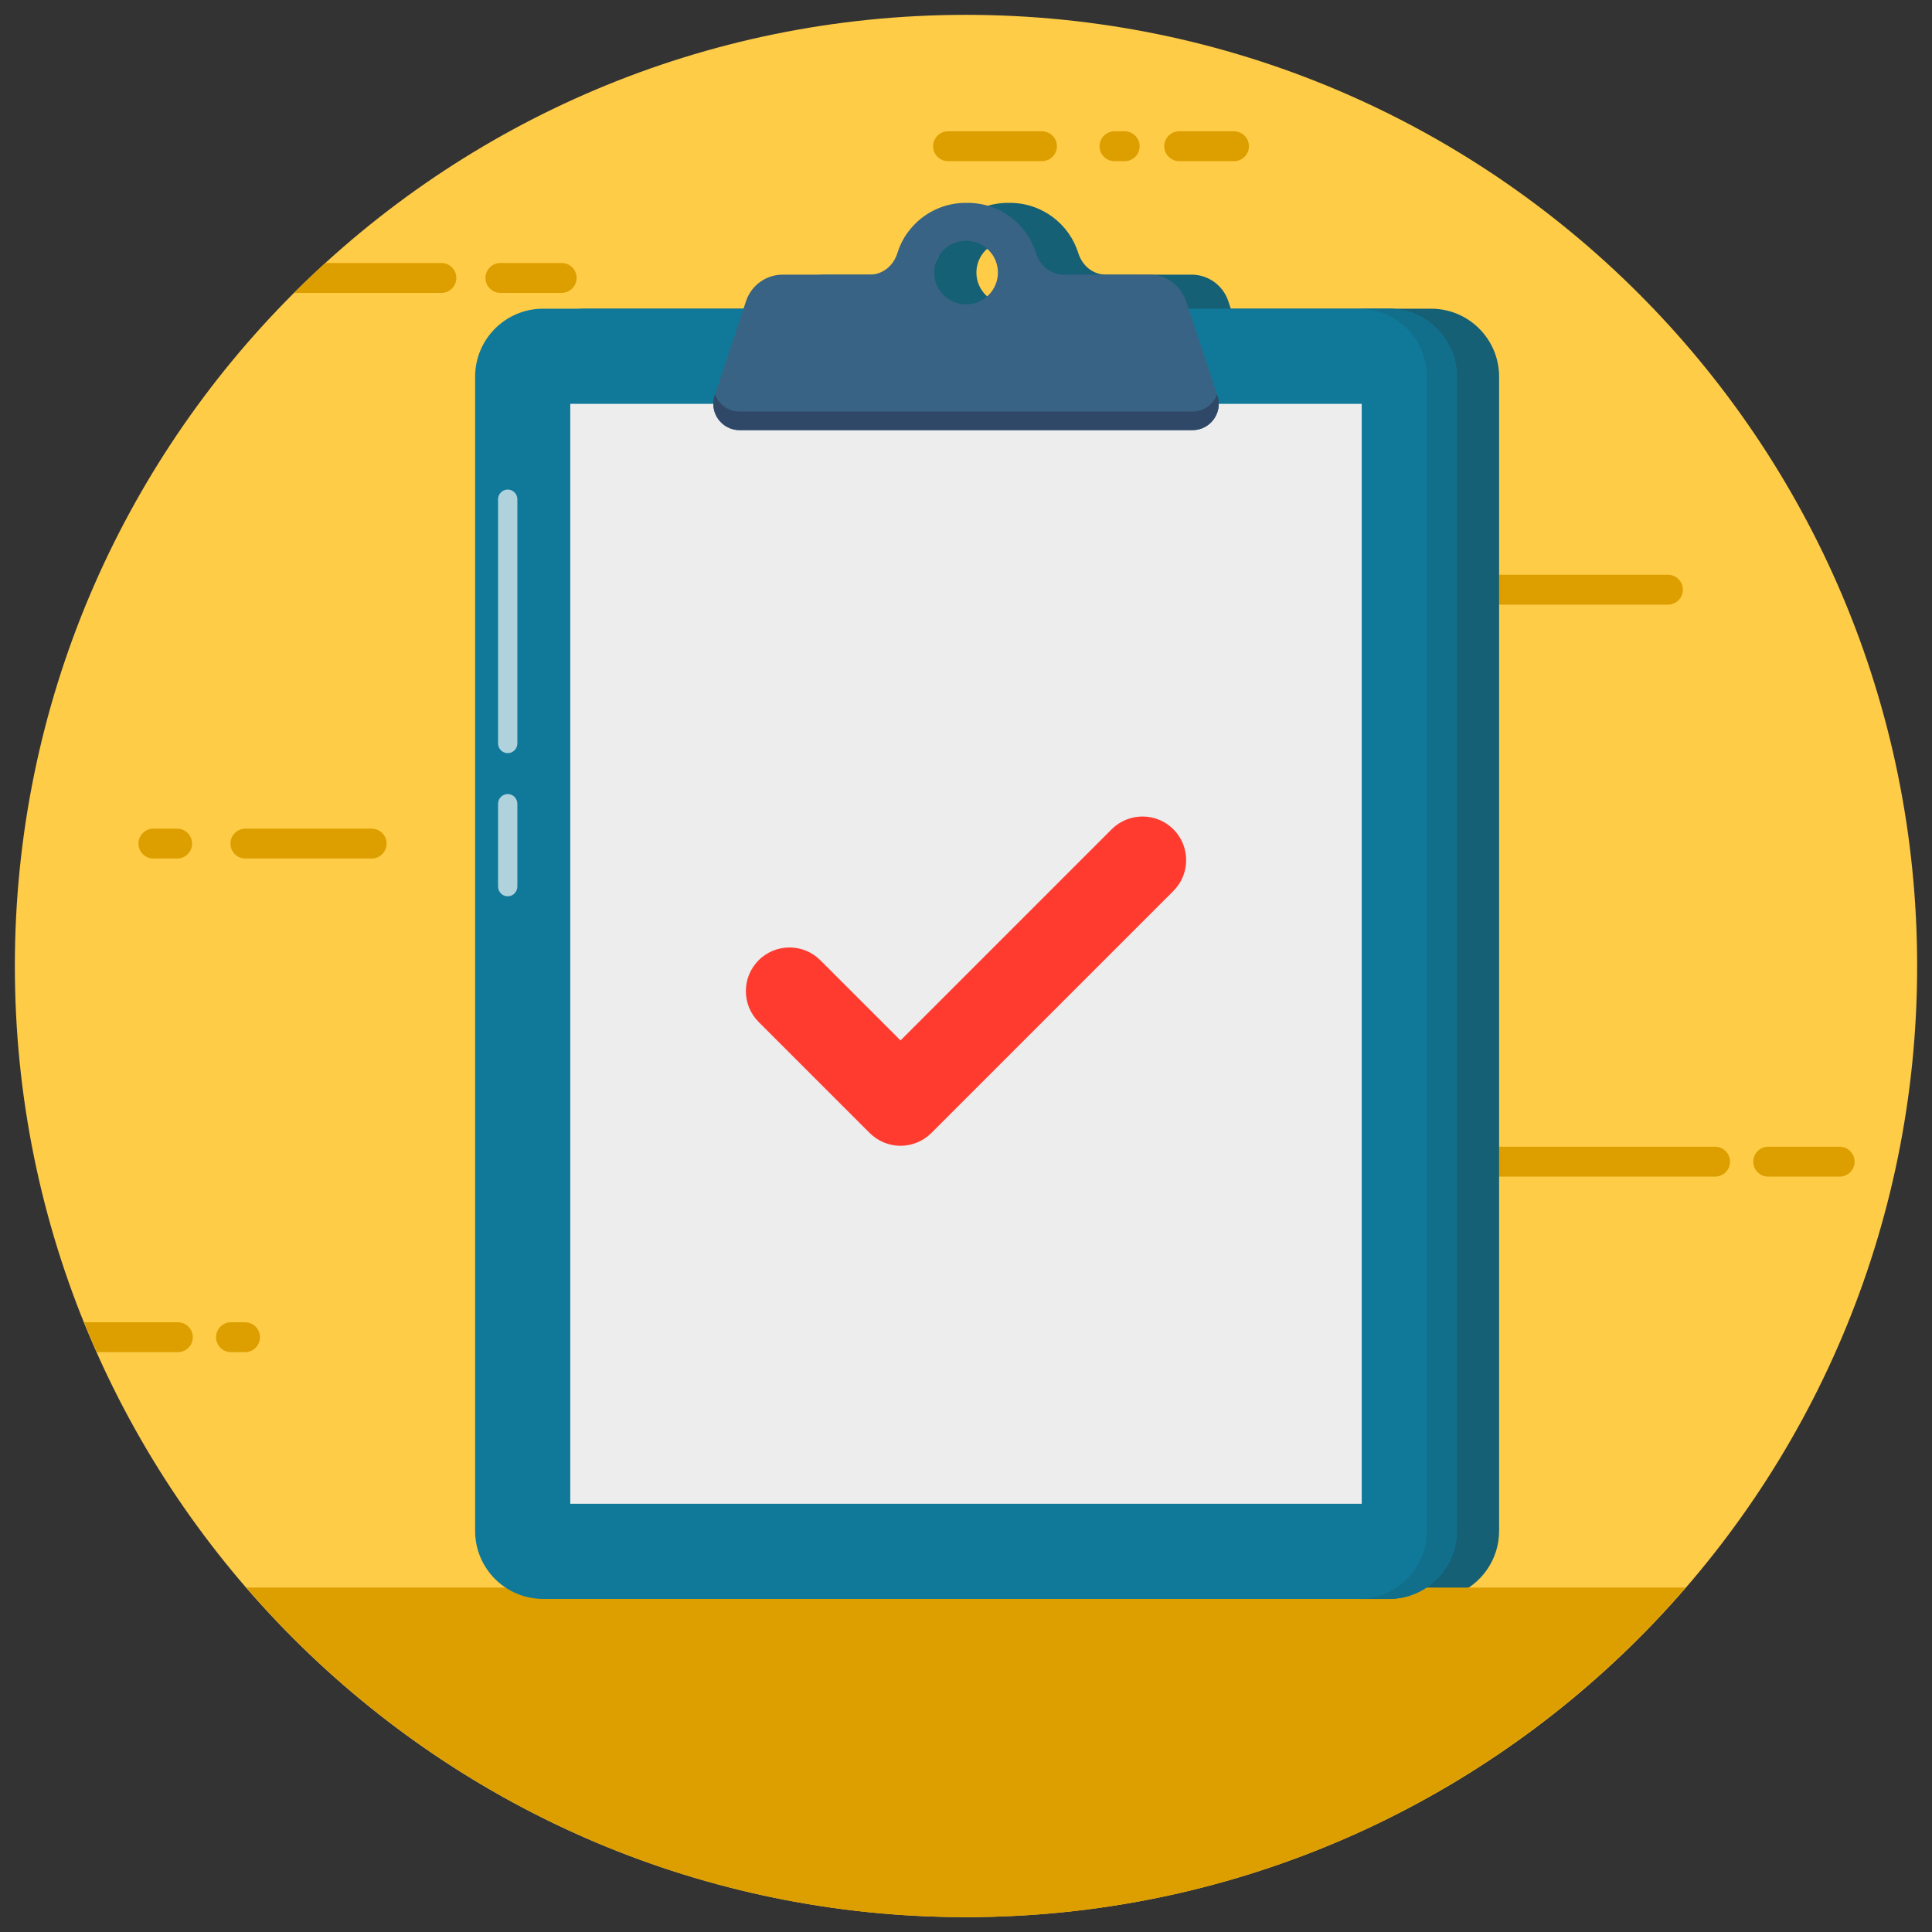 <svg width="64" height="64" viewBox="0 0 64 64" fill="none" xmlns="http://www.w3.org/2000/svg">
<rect x="0" y="0" width="64" height="64" fill="#333333" stroke="none"/>
<path d="M32 63.508C49.401 63.508 63.508 49.401 63.508 32C63.508 14.599 49.401 0.492 32 0.492C14.599 0.492 0.492 14.599 0.492 32C0.492 49.401 14.599 63.508 32 63.508Z" fill="#FFCC48"/>
<path d="M35.012 4.844C35.012 5.117 34.791 5.339 34.517 5.339H31.405C31.133 5.339 30.91 5.116 30.91 4.844C30.91 4.572 31.133 4.349 31.405 4.349H34.517C34.791 4.349 35.012 4.571 35.012 4.844ZM36.424 4.844C36.424 4.571 36.646 4.349 36.919 4.349H37.257C37.53 4.349 37.752 4.571 37.752 4.844C37.752 5.117 37.53 5.339 37.257 5.339H36.919C36.646 5.339 36.424 5.117 36.424 4.844ZM38.567 4.844C38.567 4.571 38.788 4.349 39.062 4.349H40.879C41.152 4.349 41.373 4.571 41.373 4.844C41.373 5.117 41.152 5.339 40.879 5.339H39.062C38.788 5.339 38.567 5.117 38.567 4.844ZM14.623 9.702C14.896 9.702 15.117 9.48 15.117 9.207C15.117 8.934 14.896 8.712 14.623 8.712H10.777C10.424 9.034 10.078 9.364 9.739 9.702H14.623ZM19.101 9.207C19.101 9.48 18.88 9.702 18.606 9.702H16.576C16.304 9.702 16.081 9.479 16.081 9.207C16.081 8.935 16.304 8.712 16.576 8.712H18.606C18.88 8.712 19.101 8.934 19.101 9.207ZM5.892 43.802H2.787C2.921 44.135 3.062 44.464 3.207 44.792H5.892C6.166 44.792 6.387 44.57 6.387 44.297C6.387 44.023 6.166 43.802 5.892 43.802ZM8.117 44.792H7.651C7.378 44.792 7.157 44.57 7.157 44.297C7.157 44.023 7.378 43.802 7.651 43.802H8.117C8.391 43.802 8.612 44.023 8.612 44.297V44.297C8.612 44.57 8.391 44.792 8.117 44.792ZM57.31 38.482C57.31 38.209 57.089 37.987 56.815 37.987L48.935 37.987C48.663 37.987 48.44 38.21 48.44 38.482C48.44 38.754 48.663 38.977 48.935 38.977H56.815C57.089 38.977 57.31 38.755 57.31 38.482ZM58.079 38.482C58.079 38.755 58.3 38.977 58.574 38.977H60.941C61.214 38.977 61.436 38.755 61.436 38.482C61.436 38.209 61.214 37.987 60.941 37.987H58.574C58.3 37.987 58.079 38.209 58.079 38.482ZM46.878 19.534C46.878 19.261 47.099 19.039 47.372 19.039H55.253C55.525 19.039 55.748 19.262 55.748 19.534C55.748 19.806 55.525 20.029 55.253 20.029H47.372C47.099 20.029 46.878 19.808 46.878 19.534ZM46.109 19.534C46.109 19.808 45.887 20.029 45.614 20.029H43.247C42.974 20.029 42.752 19.808 42.752 19.534C42.752 19.261 42.974 19.039 43.247 19.039H45.614C45.887 19.039 46.109 19.261 46.109 19.534ZM12.807 27.945C12.807 28.218 12.585 28.44 12.312 28.44H8.129C7.855 28.44 7.634 28.218 7.634 27.945C7.634 27.672 7.855 27.45 8.129 27.45H12.312C12.585 27.45 12.807 27.672 12.807 27.945ZM6.363 27.945C6.363 28.218 6.142 28.44 5.869 28.44H5.082C4.808 28.44 4.587 28.218 4.587 27.945C4.587 27.672 4.808 27.45 5.082 27.45H5.869C6.142 27.45 6.363 27.672 6.363 27.945ZM22.864 55.913H18.455C18.182 55.913 17.96 56.135 17.96 56.408C17.96 56.681 18.182 56.903 18.455 56.903H22.864C23.136 56.903 23.359 56.68 23.359 56.408C23.359 56.136 23.136 55.913 22.864 55.913ZM39.271 56.646H45.548C45.821 56.646 46.043 56.868 46.043 57.141V57.141C46.043 57.414 45.822 57.636 45.548 57.636L39.271 57.636C38.999 57.636 38.776 57.413 38.776 57.141C38.776 56.869 38.999 56.646 39.271 56.646ZM47.329 57.141C47.329 56.868 47.551 56.646 47.824 56.646H48.356C48.629 56.646 48.851 56.868 48.851 57.141C48.851 57.414 48.629 57.636 48.356 57.636H47.824C47.551 57.636 47.329 57.414 47.329 57.141Z" fill="#DD9F00"/>
<path d="M49.66 12.478C49.66 11.234 48.652 10.226 47.409 10.226H40.772L40.689 9.976C40.513 9.449 40.023 9.098 39.473 9.098H36.636C36.204 9.098 35.853 8.801 35.722 8.391C35.425 7.423 34.52 6.72 33.453 6.72H33.394C32.736 6.72 32.142 6.986 31.714 7.414C31.444 7.684 31.237 8.017 31.124 8.391C30.994 8.801 30.642 9.098 30.21 9.098H27.328C26.779 9.098 26.288 9.449 26.112 9.976L26.029 10.226H19.39C18.146 10.226 17.139 11.234 17.139 12.478V50.714C17.139 51.958 18.146 52.966 19.39 52.966H46.431C46.424 52.966 46.419 52.968 46.413 52.968H47.408C48.185 52.968 48.87 52.574 49.275 51.974C49.518 51.615 49.66 51.181 49.66 50.714V12.478H49.66ZM33.403 7.976C33.984 7.976 34.457 8.445 34.457 9.03C34.457 9.611 33.984 10.084 33.403 10.084C32.818 10.084 32.345 9.611 32.345 9.03C32.345 8.445 32.818 7.976 33.403 7.976Z" fill="#166076"/>
<path d="M8.163 52.591C13.94 59.273 22.473 63.508 32 63.508C41.527 63.508 50.059 59.273 55.837 52.591H8.163Z" fill="#DD9F00"/>
<path d="M48.261 12.478V50.714C48.261 51.958 47.253 52.966 46.009 52.966H17.991C16.747 52.966 15.739 51.958 15.739 50.714V12.478C15.739 11.234 16.747 10.226 17.991 10.226H46.009C47.253 10.226 48.261 11.234 48.261 12.478Z" fill="#107999"/>
<path d="M48.26 12.48V50.716C48.26 51.959 47.251 52.968 46.008 52.968H45.013C46.256 52.968 47.265 51.959 47.265 50.716V12.48C47.265 11.232 46.256 10.228 45.013 10.228H46.008C47.251 10.228 48.26 11.232 48.26 12.48Z" fill="#116F8C"/>
<path d="M45.109 13.378H18.891V49.814H45.109V13.378Z" fill="#EDEDED"/>
<path d="M40.328 13.103L39.29 9.976C39.114 9.449 38.623 9.098 38.074 9.098H35.237C34.804 9.098 34.453 8.801 34.322 8.391C34.025 7.423 33.12 6.72 32.053 6.72H31.994C31.337 6.72 30.742 6.986 30.315 7.414C30.044 7.684 29.837 8.017 29.725 8.391C29.594 8.801 29.243 9.098 28.811 9.098H25.929C25.379 9.098 24.888 9.449 24.713 9.976L23.674 13.103C23.486 13.667 23.907 14.249 24.501 14.249H39.501C40.096 14.249 40.516 13.667 40.328 13.103ZM32.003 10.084C31.418 10.084 30.945 9.611 30.945 9.03C30.945 8.445 31.418 7.976 32.003 7.976C32.584 7.976 33.057 8.445 33.057 9.03C33.057 9.611 32.584 10.084 32.003 10.084Z" fill="#386384"/>
<path d="M40.33 13.101L40.316 13.065C40.195 13.389 39.889 13.633 39.501 13.633H24.501C24.114 13.633 23.808 13.389 23.686 13.065L23.672 13.101C23.488 13.668 23.907 14.249 24.501 14.249H39.501C40.096 14.249 40.514 13.668 40.33 13.101Z" fill="#2F4867"/>
<path d="M17.138 26.624V29.367C17.138 29.547 16.994 29.691 16.819 29.691C16.643 29.691 16.499 29.547 16.499 29.367V26.624C16.499 26.449 16.643 26.304 16.819 26.304C16.994 26.304 17.138 26.449 17.138 26.624ZM17.138 16.537V24.629C17.138 24.805 16.994 24.949 16.819 24.949C16.643 24.949 16.499 24.805 16.499 24.629V16.537C16.499 16.361 16.643 16.217 16.819 16.217C16.994 16.217 17.138 16.361 17.138 16.537Z" fill="#AFD2DD"/>
<path d="M29.831 37.956C29.448 37.956 29.08 37.803 28.809 37.532L25.131 33.854C24.566 33.289 24.566 32.374 25.131 31.81C25.695 31.245 26.611 31.245 27.175 31.81L29.831 34.466L36.825 27.471C37.389 26.907 38.305 26.907 38.87 27.471C39.434 28.035 39.434 28.951 38.87 29.515L30.853 37.532C30.582 37.803 30.214 37.956 29.831 37.956Z" fill="#FF3B30"/>
</svg>
